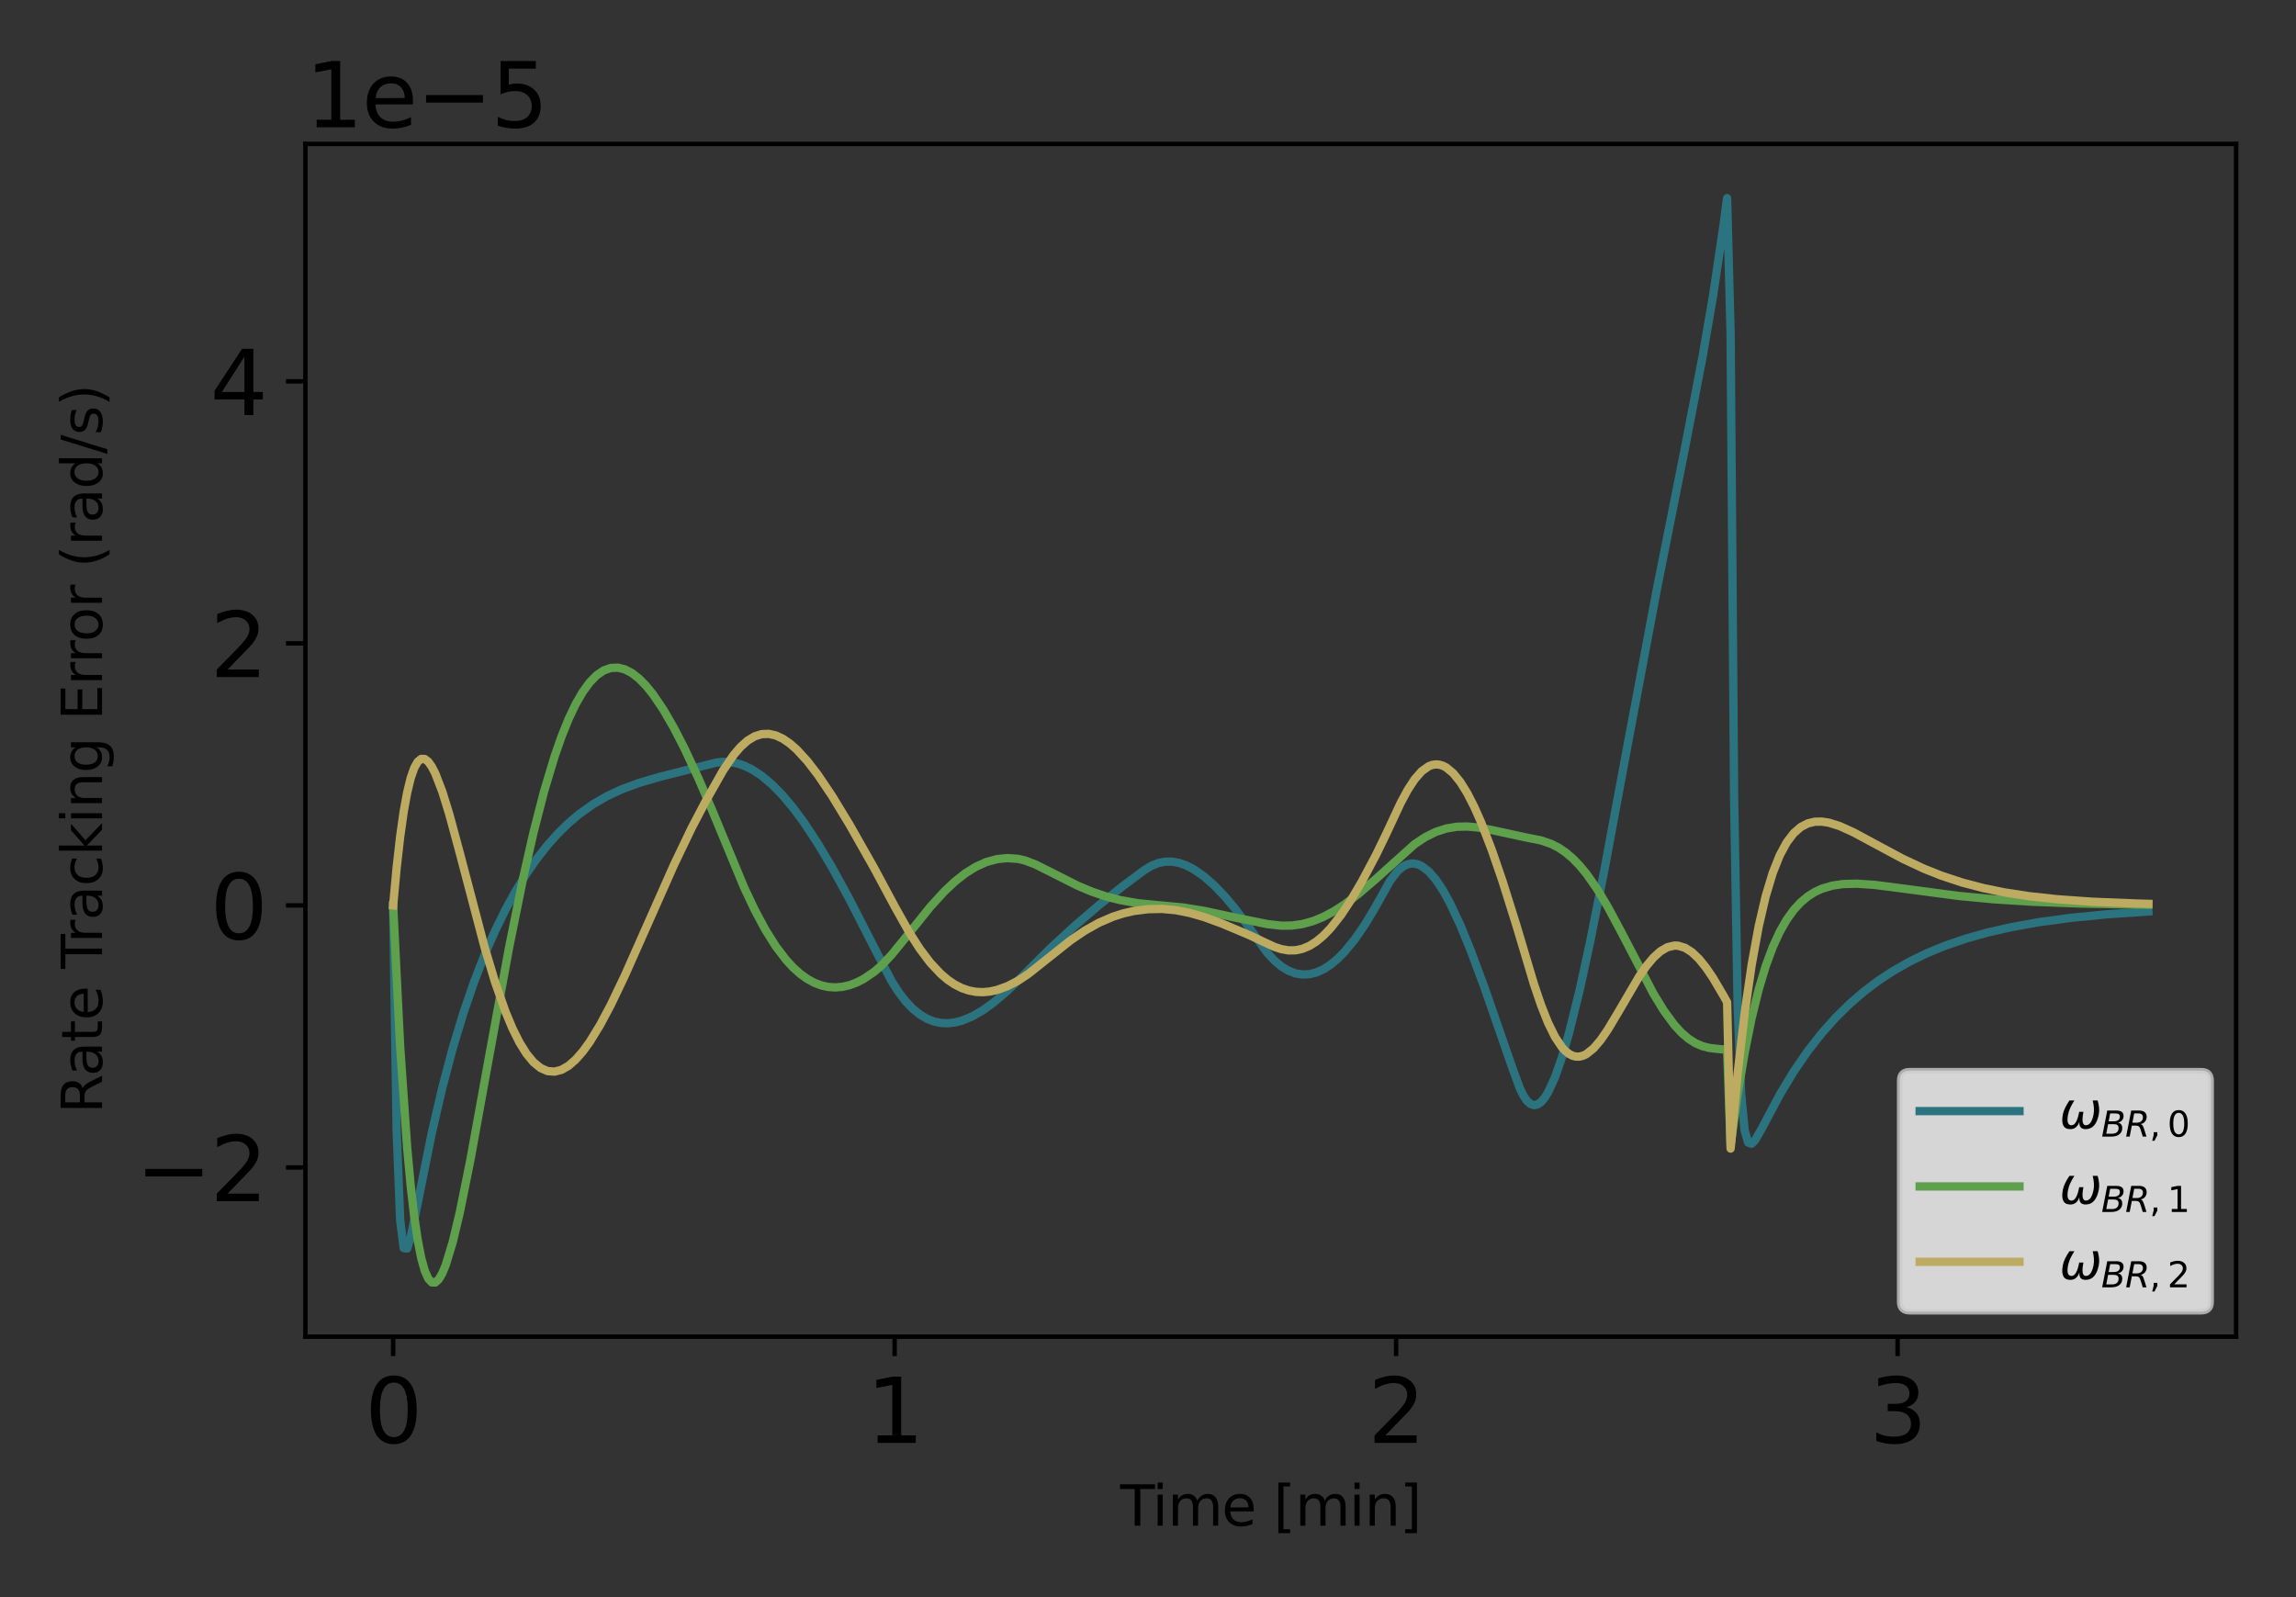 <?xml version="1.0" encoding="utf-8" standalone="no"?>
<!DOCTYPE svg PUBLIC "-//W3C//DTD SVG 1.1//EN"
  "http://www.w3.org/Graphics/SVG/1.1/DTD/svg11.dtd">
<svg xmlns:xlink="http://www.w3.org/1999/xlink" width="414pt" height="288pt" viewBox="0 0 414 288" xmlns="http://www.w3.org/2000/svg" version="1.1">
 <rect x="0" y="0" width="414" height="288" fill="#333333" stroke="none"/>
 <defs>
  <style type="text/css">*{stroke-linejoin: round; stroke-linecap: butt}</style>
 </defs>
 <g id="figure_1">
  <g id="patch_1">
   <path d="M 0 288 
L 414 288 
L 414 0 
L 0 0 
L 0 288 
z
" style="fill: none"/>
  </g>
  <g id="axes_1">
   <g id="patch_2">
    <path d="M 55.066 241.037 
L 403.2 241.037 
L 403.2 25.957 
L 55.066 25.957 
L 55.066 241.037 
z
" style="fill: none"/>
   </g>
   <g id="matplotlib.axis_1">
    <g id="xtick_1">
     <g id="line2d_1">
      <defs>
       <path id="mb328792f8e" d="M 0 0 
L 0 3.5 
" style="stroke: #000000; stroke-width: 0.8"/>
      </defs>
      <g>
       <use xlink:href="#mb328792f8e" x="70.89" y="241.037" style="stroke: #000000; stroke-width: 0.8"/>
      </g>
     </g>
     <g id="text_1">
      <!-- 0 -->
      <g transform="translate(65.8 260.194) scale(0.16 -0.16)">
       <defs>
        <path id="DejaVuSans-30" d="M 2034 4250 
Q 1547 4250 1301 3770 
Q 1056 3291 1056 2328 
Q 1056 1369 1301 889 
Q 1547 409 2034 409 
Q 2525 409 2770 889 
Q 3016 1369 3016 2328 
Q 3016 3291 2770 3770 
Q 2525 4250 2034 4250 
z
M 2034 4750 
Q 2819 4750 3233 4129 
Q 3647 3509 3647 2328 
Q 3647 1150 3233 529 
Q 2819 -91 2034 -91 
Q 1250 -91 836 529 
Q 422 1150 422 2328 
Q 422 3509 836 4129 
Q 1250 4750 2034 4750 
z
" transform="scale(0.016)"/>
       </defs>
       <use xlink:href="#DejaVuSans-30"/>
      </g>
     </g>
    </g>
    <g id="xtick_2">
     <g id="line2d_2">
      <g>
       <use xlink:href="#mb328792f8e" x="161.314" y="241.037" style="stroke: #000000; stroke-width: 0.8"/>
      </g>
     </g>
     <g id="text_2">
      <!-- 1 -->
      <g transform="translate(156.224 260.194) scale(0.16 -0.16)">
       <defs>
        <path id="DejaVuSans-31" d="M 794 531 
L 1825 531 
L 1825 4091 
L 703 3866 
L 703 4441 
L 1819 4666 
L 2450 4666 
L 2450 531 
L 3481 531 
L 3481 0 
L 794 0 
L 794 531 
z
" transform="scale(0.016)"/>
       </defs>
       <use xlink:href="#DejaVuSans-31"/>
      </g>
     </g>
    </g>
    <g id="xtick_3">
     <g id="line2d_3">
      <g>
       <use xlink:href="#mb328792f8e" x="251.739" y="241.037" style="stroke: #000000; stroke-width: 0.8"/>
      </g>
     </g>
     <g id="text_3">
      <!-- 2 -->
      <g transform="translate(246.649 260.194) scale(0.16 -0.16)">
       <defs>
        <path id="DejaVuSans-32" d="M 1228 531 
L 3431 531 
L 3431 0 
L 469 0 
L 469 531 
Q 828 903 1448 1529 
Q 2069 2156 2228 2338 
Q 2531 2678 2651 2914 
Q 2772 3150 2772 3378 
Q 2772 3750 2511 3984 
Q 2250 4219 1831 4219 
Q 1534 4219 1204 4116 
Q 875 4013 500 3803 
L 500 4441 
Q 881 4594 1212 4672 
Q 1544 4750 1819 4750 
Q 2544 4750 2975 4387 
Q 3406 4025 3406 3419 
Q 3406 3131 3298 2873 
Q 3191 2616 2906 2266 
Q 2828 2175 2409 1742 
Q 1991 1309 1228 531 
z
" transform="scale(0.016)"/>
       </defs>
       <use xlink:href="#DejaVuSans-32"/>
      </g>
     </g>
    </g>
    <g id="xtick_4">
     <g id="line2d_4">
      <g>
       <use xlink:href="#mb328792f8e" x="342.163" y="241.037" style="stroke: #000000; stroke-width: 0.8"/>
      </g>
     </g>
     <g id="text_4">
      <!-- 3 -->
      <g transform="translate(337.073 260.194) scale(0.16 -0.16)">
       <defs>
        <path id="DejaVuSans-33" d="M 2597 2516 
Q 3050 2419 3304 2112 
Q 3559 1806 3559 1356 
Q 3559 666 3084 287 
Q 2609 -91 1734 -91 
Q 1441 -91 1130 -33 
Q 819 25 488 141 
L 488 750 
Q 750 597 1062 519 
Q 1375 441 1716 441 
Q 2309 441 2620 675 
Q 2931 909 2931 1356 
Q 2931 1769 2642 2001 
Q 2353 2234 1838 2234 
L 1294 2234 
L 1294 2753 
L 1863 2753 
Q 2328 2753 2575 2939 
Q 2822 3125 2822 3475 
Q 2822 3834 2567 4026 
Q 2313 4219 1838 4219 
Q 1578 4219 1281 4162 
Q 984 4106 628 3988 
L 628 4550 
Q 988 4650 1302 4700 
Q 1616 4750 1894 4750 
Q 2613 4750 3031 4423 
Q 3450 4097 3450 3541 
Q 3450 3153 3228 2886 
Q 3006 2619 2597 2516 
z
" transform="scale(0.016)"/>
       </defs>
       <use xlink:href="#DejaVuSans-33"/>
      </g>
     </g>
    </g>
    <g id="text_5">
     <!-- Time [min] -->
     <g transform="translate(201.98 275.12) scale(0.1 -0.1)">
      <defs>
       <path id="DejaVuSans-54" d="M -19 4666 
L 3928 4666 
L 3928 4134 
L 2272 4134 
L 2272 0 
L 1638 0 
L 1638 4134 
L -19 4134 
L -19 4666 
z
" transform="scale(0.016)"/>
       <path id="DejaVuSans-69" d="M 603 3500 
L 1178 3500 
L 1178 0 
L 603 0 
L 603 3500 
z
M 603 4863 
L 1178 4863 
L 1178 4134 
L 603 4134 
L 603 4863 
z
" transform="scale(0.016)"/>
       <path id="DejaVuSans-6d" d="M 3328 2828 
Q 3544 3216 3844 3400 
Q 4144 3584 4550 3584 
Q 5097 3584 5394 3201 
Q 5691 2819 5691 2113 
L 5691 0 
L 5113 0 
L 5113 2094 
Q 5113 2597 4934 2840 
Q 4756 3084 4391 3084 
Q 3944 3084 3684 2787 
Q 3425 2491 3425 1978 
L 3425 0 
L 2847 0 
L 2847 2094 
Q 2847 2600 2669 2842 
Q 2491 3084 2119 3084 
Q 1678 3084 1418 2786 
Q 1159 2488 1159 1978 
L 1159 0 
L 581 0 
L 581 3500 
L 1159 3500 
L 1159 2956 
Q 1356 3278 1631 3431 
Q 1906 3584 2284 3584 
Q 2666 3584 2933 3390 
Q 3200 3197 3328 2828 
z
" transform="scale(0.016)"/>
       <path id="DejaVuSans-65" d="M 3597 1894 
L 3597 1613 
L 953 1613 
Q 991 1019 1311 708 
Q 1631 397 2203 397 
Q 2534 397 2845 478 
Q 3156 559 3463 722 
L 3463 178 
Q 3153 47 2828 -22 
Q 2503 -91 2169 -91 
Q 1331 -91 842 396 
Q 353 884 353 1716 
Q 353 2575 817 3079 
Q 1281 3584 2069 3584 
Q 2775 3584 3186 3129 
Q 3597 2675 3597 1894 
z
M 3022 2063 
Q 3016 2534 2758 2815 
Q 2500 3097 2075 3097 
Q 1594 3097 1305 2825 
Q 1016 2553 972 2059 
L 3022 2063 
z
" transform="scale(0.016)"/>
       <path id="DejaVuSans-20" transform="scale(0.016)"/>
       <path id="DejaVuSans-5b" d="M 550 4863 
L 1875 4863 
L 1875 4416 
L 1125 4416 
L 1125 -397 
L 1875 -397 
L 1875 -844 
L 550 -844 
L 550 4863 
z
" transform="scale(0.016)"/>
       <path id="DejaVuSans-6e" d="M 3513 2113 
L 3513 0 
L 2938 0 
L 2938 2094 
Q 2938 2591 2744 2837 
Q 2550 3084 2163 3084 
Q 1697 3084 1428 2787 
Q 1159 2491 1159 1978 
L 1159 0 
L 581 0 
L 581 3500 
L 1159 3500 
L 1159 2956 
Q 1366 3272 1645 3428 
Q 1925 3584 2291 3584 
Q 2894 3584 3203 3211 
Q 3513 2838 3513 2113 
z
" transform="scale(0.016)"/>
       <path id="DejaVuSans-5d" d="M 1947 4863 
L 1947 -844 
L 622 -844 
L 622 -397 
L 1369 -397 
L 1369 4416 
L 622 4416 
L 622 4863 
L 1947 4863 
z
" transform="scale(0.016)"/>
      </defs>
      <use xlink:href="#DejaVuSans-54"/>
      <use xlink:href="#DejaVuSans-69" x="57.959"/>
      <use xlink:href="#DejaVuSans-6d" x="85.742"/>
      <use xlink:href="#DejaVuSans-65" x="183.154"/>
      <use xlink:href="#DejaVuSans-20" x="244.678"/>
      <use xlink:href="#DejaVuSans-5b" x="276.465"/>
      <use xlink:href="#DejaVuSans-6d" x="315.479"/>
      <use xlink:href="#DejaVuSans-69" x="412.891"/>
      <use xlink:href="#DejaVuSans-6e" x="440.674"/>
      <use xlink:href="#DejaVuSans-5d" x="504.053"/>
     </g>
    </g>
   </g>
   <g id="matplotlib.axis_2">
    <g id="ytick_1">
     <g id="line2d_5">
      <defs>
       <path id="m2ba0b95f9f" d="M 0 0 
L -3.5 0 
" style="stroke: #000000; stroke-width: 0.8"/>
      </defs>
      <g>
       <use xlink:href="#m2ba0b95f9f" x="55.066" y="210.521" style="stroke: #000000; stroke-width: 0.8"/>
      </g>
     </g>
     <g id="text_6">
      <!-- −2 -->
      <g transform="translate(24.478 216.599) scale(0.16 -0.16)">
       <defs>
        <path id="DejaVuSans-2212" d="M 678 2272 
L 4684 2272 
L 4684 1741 
L 678 1741 
L 678 2272 
z
" transform="scale(0.016)"/>
       </defs>
       <use xlink:href="#DejaVuSans-2212"/>
       <use xlink:href="#DejaVuSans-32" x="83.789"/>
      </g>
     </g>
    </g>
    <g id="ytick_2">
     <g id="line2d_6">
      <g>
       <use xlink:href="#m2ba0b95f9f" x="55.066" y="163.268" style="stroke: #000000; stroke-width: 0.8"/>
      </g>
     </g>
     <g id="text_7">
      <!-- 0 -->
      <g transform="translate(37.886 169.347) scale(0.16 -0.16)">
       <use xlink:href="#DejaVuSans-30"/>
      </g>
     </g>
    </g>
    <g id="ytick_3">
     <g id="line2d_7">
      <g>
       <use xlink:href="#m2ba0b95f9f" x="55.066" y="116.016" style="stroke: #000000; stroke-width: 0.8"/>
      </g>
     </g>
     <g id="text_8">
      <!-- 2 -->
      <g transform="translate(37.886 122.094) scale(0.16 -0.16)">
       <use xlink:href="#DejaVuSans-32"/>
      </g>
     </g>
    </g>
    <g id="ytick_4">
     <g id="line2d_8">
      <g>
       <use xlink:href="#m2ba0b95f9f" x="55.066" y="68.763" style="stroke: #000000; stroke-width: 0.8"/>
      </g>
     </g>
     <g id="text_9">
      <!-- 4 -->
      <g transform="translate(37.886 74.842) scale(0.16 -0.16)">
       <defs>
        <path id="DejaVuSans-34" d="M 2419 4116 
L 825 1625 
L 2419 1625 
L 2419 4116 
z
M 2253 4666 
L 3047 4666 
L 3047 1625 
L 3713 1625 
L 3713 1100 
L 3047 1100 
L 3047 0 
L 2419 0 
L 2419 1100 
L 313 1100 
L 313 1709 
L 2253 4666 
z
" transform="scale(0.016)"/>
       </defs>
       <use xlink:href="#DejaVuSans-34"/>
      </g>
     </g>
    </g>
    <g id="text_10">
     <!-- Rate Tracking Error (rad/s)  -->
     <g transform="translate(18.398 200.798) rotate(-90) scale(0.1 -0.1)">
      <defs>
       <path id="DejaVuSans-52" d="M 2841 2188 
Q 3044 2119 3236 1894 
Q 3428 1669 3622 1275 
L 4263 0 
L 3584 0 
L 2988 1197 
Q 2756 1666 2539 1819 
Q 2322 1972 1947 1972 
L 1259 1972 
L 1259 0 
L 628 0 
L 628 4666 
L 2053 4666 
Q 2853 4666 3247 4331 
Q 3641 3997 3641 3322 
Q 3641 2881 3436 2590 
Q 3231 2300 2841 2188 
z
M 1259 4147 
L 1259 2491 
L 2053 2491 
Q 2509 2491 2742 2702 
Q 2975 2913 2975 3322 
Q 2975 3731 2742 3939 
Q 2509 4147 2053 4147 
L 1259 4147 
z
" transform="scale(0.016)"/>
       <path id="DejaVuSans-61" d="M 2194 1759 
Q 1497 1759 1228 1600 
Q 959 1441 959 1056 
Q 959 750 1161 570 
Q 1363 391 1709 391 
Q 2188 391 2477 730 
Q 2766 1069 2766 1631 
L 2766 1759 
L 2194 1759 
z
M 3341 1997 
L 3341 0 
L 2766 0 
L 2766 531 
Q 2569 213 2275 61 
Q 1981 -91 1556 -91 
Q 1019 -91 701 211 
Q 384 513 384 1019 
Q 384 1609 779 1909 
Q 1175 2209 1959 2209 
L 2766 2209 
L 2766 2266 
Q 2766 2663 2505 2880 
Q 2244 3097 1772 3097 
Q 1472 3097 1187 3025 
Q 903 2953 641 2809 
L 641 3341 
Q 956 3463 1253 3523 
Q 1550 3584 1831 3584 
Q 2591 3584 2966 3190 
Q 3341 2797 3341 1997 
z
" transform="scale(0.016)"/>
       <path id="DejaVuSans-74" d="M 1172 4494 
L 1172 3500 
L 2356 3500 
L 2356 3053 
L 1172 3053 
L 1172 1153 
Q 1172 725 1289 603 
Q 1406 481 1766 481 
L 2356 481 
L 2356 0 
L 1766 0 
Q 1100 0 847 248 
Q 594 497 594 1153 
L 594 3053 
L 172 3053 
L 172 3500 
L 594 3500 
L 594 4494 
L 1172 4494 
z
" transform="scale(0.016)"/>
       <path id="DejaVuSans-72" d="M 2631 2963 
Q 2534 3019 2420 3045 
Q 2306 3072 2169 3072 
Q 1681 3072 1420 2755 
Q 1159 2438 1159 1844 
L 1159 0 
L 581 0 
L 581 3500 
L 1159 3500 
L 1159 2956 
Q 1341 3275 1631 3429 
Q 1922 3584 2338 3584 
Q 2397 3584 2469 3576 
Q 2541 3569 2628 3553 
L 2631 2963 
z
" transform="scale(0.016)"/>
       <path id="DejaVuSans-63" d="M 3122 3366 
L 3122 2828 
Q 2878 2963 2633 3030 
Q 2388 3097 2138 3097 
Q 1578 3097 1268 2742 
Q 959 2388 959 1747 
Q 959 1106 1268 751 
Q 1578 397 2138 397 
Q 2388 397 2633 464 
Q 2878 531 3122 666 
L 3122 134 
Q 2881 22 2623 -34 
Q 2366 -91 2075 -91 
Q 1284 -91 818 406 
Q 353 903 353 1747 
Q 353 2603 823 3093 
Q 1294 3584 2113 3584 
Q 2378 3584 2631 3529 
Q 2884 3475 3122 3366 
z
" transform="scale(0.016)"/>
       <path id="DejaVuSans-6b" d="M 581 4863 
L 1159 4863 
L 1159 1991 
L 2875 3500 
L 3609 3500 
L 1753 1863 
L 3688 0 
L 2938 0 
L 1159 1709 
L 1159 0 
L 581 0 
L 581 4863 
z
" transform="scale(0.016)"/>
       <path id="DejaVuSans-67" d="M 2906 1791 
Q 2906 2416 2648 2759 
Q 2391 3103 1925 3103 
Q 1463 3103 1205 2759 
Q 947 2416 947 1791 
Q 947 1169 1205 825 
Q 1463 481 1925 481 
Q 2391 481 2648 825 
Q 2906 1169 2906 1791 
z
M 3481 434 
Q 3481 -459 3084 -895 
Q 2688 -1331 1869 -1331 
Q 1566 -1331 1297 -1286 
Q 1028 -1241 775 -1147 
L 775 -588 
Q 1028 -725 1275 -790 
Q 1522 -856 1778 -856 
Q 2344 -856 2625 -561 
Q 2906 -266 2906 331 
L 2906 616 
Q 2728 306 2450 153 
Q 2172 0 1784 0 
Q 1141 0 747 490 
Q 353 981 353 1791 
Q 353 2603 747 3093 
Q 1141 3584 1784 3584 
Q 2172 3584 2450 3431 
Q 2728 3278 2906 2969 
L 2906 3500 
L 3481 3500 
L 3481 434 
z
" transform="scale(0.016)"/>
       <path id="DejaVuSans-45" d="M 628 4666 
L 3578 4666 
L 3578 4134 
L 1259 4134 
L 1259 2753 
L 3481 2753 
L 3481 2222 
L 1259 2222 
L 1259 531 
L 3634 531 
L 3634 0 
L 628 0 
L 628 4666 
z
" transform="scale(0.016)"/>
       <path id="DejaVuSans-6f" d="M 1959 3097 
Q 1497 3097 1228 2736 
Q 959 2375 959 1747 
Q 959 1119 1226 758 
Q 1494 397 1959 397 
Q 2419 397 2687 759 
Q 2956 1122 2956 1747 
Q 2956 2369 2687 2733 
Q 2419 3097 1959 3097 
z
M 1959 3584 
Q 2709 3584 3137 3096 
Q 3566 2609 3566 1747 
Q 3566 888 3137 398 
Q 2709 -91 1959 -91 
Q 1206 -91 779 398 
Q 353 888 353 1747 
Q 353 2609 779 3096 
Q 1206 3584 1959 3584 
z
" transform="scale(0.016)"/>
       <path id="DejaVuSans-28" d="M 1984 4856 
Q 1566 4138 1362 3434 
Q 1159 2731 1159 2009 
Q 1159 1288 1364 580 
Q 1569 -128 1984 -844 
L 1484 -844 
Q 1016 -109 783 600 
Q 550 1309 550 2009 
Q 550 2706 781 3412 
Q 1013 4119 1484 4856 
L 1984 4856 
z
" transform="scale(0.016)"/>
       <path id="DejaVuSans-64" d="M 2906 2969 
L 2906 4863 
L 3481 4863 
L 3481 0 
L 2906 0 
L 2906 525 
Q 2725 213 2448 61 
Q 2172 -91 1784 -91 
Q 1150 -91 751 415 
Q 353 922 353 1747 
Q 353 2572 751 3078 
Q 1150 3584 1784 3584 
Q 2172 3584 2448 3432 
Q 2725 3281 2906 2969 
z
M 947 1747 
Q 947 1113 1208 752 
Q 1469 391 1925 391 
Q 2381 391 2643 752 
Q 2906 1113 2906 1747 
Q 2906 2381 2643 2742 
Q 2381 3103 1925 3103 
Q 1469 3103 1208 2742 
Q 947 2381 947 1747 
z
" transform="scale(0.016)"/>
       <path id="DejaVuSans-2f" d="M 1625 4666 
L 2156 4666 
L 531 -594 
L 0 -594 
L 1625 4666 
z
" transform="scale(0.016)"/>
       <path id="DejaVuSans-73" d="M 2834 3397 
L 2834 2853 
Q 2591 2978 2328 3040 
Q 2066 3103 1784 3103 
Q 1356 3103 1142 2972 
Q 928 2841 928 2578 
Q 928 2378 1081 2264 
Q 1234 2150 1697 2047 
L 1894 2003 
Q 2506 1872 2764 1633 
Q 3022 1394 3022 966 
Q 3022 478 2636 193 
Q 2250 -91 1575 -91 
Q 1294 -91 989 -36 
Q 684 19 347 128 
L 347 722 
Q 666 556 975 473 
Q 1284 391 1588 391 
Q 1994 391 2212 530 
Q 2431 669 2431 922 
Q 2431 1156 2273 1281 
Q 2116 1406 1581 1522 
L 1381 1569 
Q 847 1681 609 1914 
Q 372 2147 372 2553 
Q 372 3047 722 3315 
Q 1072 3584 1716 3584 
Q 2034 3584 2315 3537 
Q 2597 3491 2834 3397 
z
" transform="scale(0.016)"/>
       <path id="DejaVuSans-29" d="M 513 4856 
L 1013 4856 
Q 1481 4119 1714 3412 
Q 1947 2706 1947 2009 
Q 1947 1309 1714 600 
Q 1481 -109 1013 -844 
L 513 -844 
Q 928 -128 1133 580 
Q 1338 1288 1338 2009 
Q 1338 2731 1133 3434 
Q 928 4138 513 4856 
z
" transform="scale(0.016)"/>
      </defs>
      <use xlink:href="#DejaVuSans-52"/>
      <use xlink:href="#DejaVuSans-61" x="67.232"/>
      <use xlink:href="#DejaVuSans-74" x="128.512"/>
      <use xlink:href="#DejaVuSans-65" x="167.721"/>
      <use xlink:href="#DejaVuSans-20" x="229.244"/>
      <use xlink:href="#DejaVuSans-54" x="261.031"/>
      <use xlink:href="#DejaVuSans-72" x="307.365"/>
      <use xlink:href="#DejaVuSans-61" x="348.479"/>
      <use xlink:href="#DejaVuSans-63" x="409.758"/>
      <use xlink:href="#DejaVuSans-6b" x="464.738"/>
      <use xlink:href="#DejaVuSans-69" x="522.648"/>
      <use xlink:href="#DejaVuSans-6e" x="550.432"/>
      <use xlink:href="#DejaVuSans-67" x="613.811"/>
      <use xlink:href="#DejaVuSans-20" x="677.287"/>
      <use xlink:href="#DejaVuSans-45" x="709.074"/>
      <use xlink:href="#DejaVuSans-72" x="772.258"/>
      <use xlink:href="#DejaVuSans-72" x="811.621"/>
      <use xlink:href="#DejaVuSans-6f" x="850.484"/>
      <use xlink:href="#DejaVuSans-72" x="911.666"/>
      <use xlink:href="#DejaVuSans-20" x="952.779"/>
      <use xlink:href="#DejaVuSans-28" x="984.566"/>
      <use xlink:href="#DejaVuSans-72" x="1023.58"/>
      <use xlink:href="#DejaVuSans-61" x="1064.693"/>
      <use xlink:href="#DejaVuSans-64" x="1125.973"/>
      <use xlink:href="#DejaVuSans-2f" x="1189.449"/>
      <use xlink:href="#DejaVuSans-73" x="1223.141"/>
      <use xlink:href="#DejaVuSans-29" x="1275.24"/>
      <use xlink:href="#DejaVuSans-20" x="1314.254"/>
     </g>
    </g>
    <g id="text_11">
     <!-- 1e−5 -->
     <g transform="translate(55.066 22.957) scale(0.16 -0.16)">
      <defs>
       <path id="DejaVuSans-35" d="M 691 4666 
L 3169 4666 
L 3169 4134 
L 1269 4134 
L 1269 2991 
Q 1406 3038 1543 3061 
Q 1681 3084 1819 3084 
Q 2600 3084 3056 2656 
Q 3513 2228 3513 1497 
Q 3513 744 3044 326 
Q 2575 -91 1722 -91 
Q 1428 -91 1123 -41 
Q 819 9 494 109 
L 494 744 
Q 775 591 1075 516 
Q 1375 441 1709 441 
Q 2250 441 2565 725 
Q 2881 1009 2881 1497 
Q 2881 1984 2565 2268 
Q 2250 2553 1709 2553 
Q 1456 2553 1204 2497 
Q 953 2441 691 2322 
L 691 4666 
z
" transform="scale(0.016)"/>
      </defs>
      <use xlink:href="#DejaVuSans-31"/>
      <use xlink:href="#DejaVuSans-65" x="63.623"/>
      <use xlink:href="#DejaVuSans-2212" x="125.146"/>
      <use xlink:href="#DejaVuSans-35" x="208.936"/>
     </g>
    </g>
   </g>
   <g id="line2d_9">
    <path d="M 70.89 163.268 
L 71.523 203.91 
L 72.156 220.017 
L 72.789 225.05 
L 73.422 225.144 
L 74.055 223.091 
L 75.321 216.928 
L 77.853 204.331 
L 79.752 196.137 
L 81.65 188.978 
L 83.549 182.697 
L 85.448 177.162 
L 87.347 172.261 
L 89.246 167.908 
L 91.145 164.034 
L 93.044 160.584 
L 94.943 157.514 
L 96.842 154.789 
L 98.741 152.38 
L 100.64 150.261 
L 102.538 148.41 
L 104.437 146.804 
L 106.969 145.003 
L 109.501 143.542 
L 112.033 142.362 
L 115.198 141.191 
L 118.996 140.078 
L 129.123 137.517 
L 130.389 137.376 
L 131.655 137.42 
L 132.921 137.654 
L 134.187 138.074 
L 135.453 138.675 
L 137.352 139.903 
L 139.251 141.504 
L 141.15 143.453 
L 143.049 145.725 
L 144.948 148.294 
L 147.479 152.134 
L 150.011 156.382 
L 153.176 162.156 
L 157.607 170.823 
L 160.772 176.933 
L 162.038 178.912 
L 163.304 180.557 
L 164.57 181.887 
L 165.836 182.922 
L 167.102 183.682 
L 168.368 184.189 
L 169.633 184.46 
L 170.899 184.517 
L 172.165 184.375 
L 173.431 184.053 
L 175.33 183.269 
L 177.229 182.17 
L 179.128 180.804 
L 181.66 178.645 
L 184.192 176.188 
L 189.256 171.132 
L 193.686 167.053 
L 198.117 163.257 
L 202.548 159.723 
L 206.346 156.895 
L 207.612 156.129 
L 208.878 155.62 
L 210.144 155.376 
L 211.41 155.383 
L 212.676 155.622 
L 213.941 156.076 
L 215.207 156.728 
L 217.106 158.042 
L 219.005 159.718 
L 220.904 161.71 
L 222.803 163.981 
L 225.335 167.379 
L 228.5 171.811 
L 229.766 173.186 
L 231.032 174.256 
L 232.298 175.029 
L 233.564 175.516 
L 234.83 175.727 
L 236.095 175.67 
L 237.361 175.355 
L 238.627 174.788 
L 239.893 173.977 
L 241.159 172.929 
L 242.425 171.653 
L 244.324 169.332 
L 246.223 166.554 
L 248.122 163.366 
L 250.654 158.83 
L 251.92 157.174 
L 252.553 156.579 
L 253.186 156.14 
L 253.819 155.855 
L 254.452 155.721 
L 255.085 155.732 
L 255.718 155.885 
L 256.351 156.175 
L 257.617 157.144 
L 258.882 158.597 
L 260.148 160.489 
L 261.414 162.77 
L 263.313 166.815 
L 265.212 171.454 
L 267.744 178.282 
L 272.808 192.874 
L 274.074 196.312 
L 274.707 197.596 
L 275.34 198.518 
L 275.973 199.078 
L 276.606 199.285 
L 277.239 199.158 
L 277.872 198.716 
L 278.505 197.981 
L 279.138 196.973 
L 280.404 194.212 
L 281.669 190.581 
L 282.935 186.211 
L 284.834 178.525 
L 286.733 169.788 
L 289.265 157.011 
L 293.696 133.177 
L 298.76 106.229 
L 303.823 80.776 
L 306.988 64.371 
L 308.887 53.339 
L 310.786 40.548 
L 311.419 35.734 
L 312.052 60.202 
L 312.685 143.879 
L 313.318 181.172 
L 313.951 197.326 
L 314.584 203.862 
L 315.217 206.036 
L 315.85 206.245 
L 316.483 205.582 
L 317.749 203.365 
L 320.914 197.406 
L 323.446 193.207 
L 325.977 189.523 
L 328.509 186.292 
L 331.041 183.458 
L 333.573 180.974 
L 336.105 178.795 
L 338.637 176.884 
L 341.169 175.208 
L 344.334 173.401 
L 347.498 171.867 
L 350.663 170.565 
L 354.461 169.26 
L 358.259 168.189 
L 362.69 167.179 
L 367.754 166.275 
L 373.45 165.506 
L 379.78 164.88 
L 387.376 164.355 
L 387.376 164.355 
" clip-path="url(#p34494be0c9)" style="fill: none; stroke: #2b737e; stroke-width: 1.5; stroke-linecap: square"/>
   </g>
   <g id="line2d_10">
    <path d="M 70.89 163.268 
L 72.156 188.803 
L 73.422 207.034 
L 74.055 213.848 
L 74.688 219.334 
L 75.321 223.629 
L 75.954 226.857 
L 76.587 229.135 
L 77.22 230.565 
L 77.853 231.245 
L 78.486 231.261 
L 79.119 230.691 
L 79.752 229.608 
L 80.384 228.078 
L 81.65 223.907 
L 82.916 218.588 
L 84.815 209.179 
L 87.98 191.717 
L 91.778 170.941 
L 94.31 158.428 
L 96.209 150.066 
L 98.108 142.696 
L 100.007 136.378 
L 101.273 132.763 
L 102.538 129.628 
L 103.804 126.969 
L 105.07 124.778 
L 106.336 123.045 
L 107.602 121.757 
L 108.868 120.897 
L 110.134 120.448 
L 111.4 120.39 
L 112.666 120.702 
L 113.932 121.361 
L 115.198 122.345 
L 116.464 123.629 
L 117.73 125.188 
L 119.629 127.993 
L 121.528 131.282 
L 123.427 134.976 
L 125.958 140.405 
L 128.49 146.296 
L 134.187 160.058 
L 136.086 164.076 
L 137.985 167.62 
L 139.884 170.644 
L 141.783 173.133 
L 143.049 174.496 
L 144.315 175.628 
L 145.581 176.534 
L 146.847 177.223 
L 148.112 177.701 
L 149.378 177.977 
L 150.644 178.057 
L 151.91 177.947 
L 153.176 177.655 
L 154.442 177.184 
L 155.708 176.539 
L 157.607 175.252 
L 158.873 174.174 
L 160.772 172.16 
L 163.304 169.054 
L 167.735 163.541 
L 170.266 160.766 
L 172.165 158.977 
L 174.064 157.479 
L 175.963 156.297 
L 177.862 155.443 
L 179.761 154.923 
L 181.66 154.736 
L 183.559 154.875 
L 184.825 155.166 
L 186.724 155.892 
L 189.889 157.478 
L 194.319 159.712 
L 196.851 160.778 
L 199.383 161.64 
L 201.915 162.296 
L 205.08 162.862 
L 208.245 163.171 
L 213.309 163.639 
L 217.106 164.255 
L 222.803 165.48 
L 228.5 166.633 
L 231.032 166.921 
L 232.931 166.898 
L 234.83 166.631 
L 236.728 166.107 
L 238.627 165.331 
L 240.526 164.319 
L 242.425 163.095 
L 244.957 161.186 
L 248.122 158.471 
L 255.085 152.22 
L 256.984 150.959 
L 258.882 150.018 
L 260.781 149.4 
L 262.68 149.087 
L 264.579 149.041 
L 266.478 149.213 
L 269.01 149.679 
L 275.34 151.05 
L 277.872 151.549 
L 279.771 152.208 
L 281.036 152.858 
L 282.302 153.709 
L 283.568 154.782 
L 284.834 156.086 
L 286.1 157.623 
L 287.999 160.347 
L 289.898 163.514 
L 292.43 168.24 
L 298.127 179.165 
L 300.026 182.269 
L 301.925 184.845 
L 303.19 186.221 
L 304.456 187.308 
L 305.722 188.112 
L 306.988 188.654 
L 308.254 188.975 
L 310.153 189.189 
L 311.419 189.288 
L 312.052 206.535 
L 313.318 197.391 
L 314.584 189.812 
L 315.85 183.555 
L 317.116 178.412 
L 318.382 174.206 
L 319.648 170.787 
L 320.914 168.027 
L 322.18 165.818 
L 323.446 164.067 
L 324.712 162.696 
L 325.977 161.64 
L 327.243 160.843 
L 328.509 160.258 
L 330.408 159.696 
L 332.307 159.417 
L 334.839 159.35 
L 338.004 159.566 
L 343.068 160.218 
L 353.195 161.562 
L 359.525 162.161 
L 366.488 162.605 
L 375.349 162.936 
L 387.376 163.144 
L 387.376 163.144 
" clip-path="url(#p34494be0c9)" style="fill: none; stroke: #5ea04b; stroke-width: 1.5; stroke-linecap: square"/>
   </g>
   <g id="line2d_11">
    <path d="M 70.89 163.268 
L 71.523 156.439 
L 72.156 150.852 
L 72.789 146.376 
L 73.422 142.893 
L 74.055 140.294 
L 74.688 138.48 
L 75.321 137.358 
L 75.954 136.846 
L 76.587 136.867 
L 77.22 137.353 
L 77.853 138.239 
L 78.486 139.469 
L 79.752 142.754 
L 81.017 146.844 
L 82.916 153.852 
L 87.347 170.694 
L 89.246 177.026 
L 91.145 182.438 
L 92.411 185.463 
L 93.677 187.996 
L 94.943 190.026 
L 96.209 191.554 
L 97.475 192.587 
L 98.741 193.143 
L 100.007 193.24 
L 101.273 192.907 
L 102.538 192.171 
L 103.804 191.065 
L 105.07 189.623 
L 106.336 187.881 
L 108.235 184.782 
L 110.134 181.211 
L 112.666 175.917 
L 116.464 167.362 
L 121.528 155.953 
L 124.692 149.346 
L 127.224 144.517 
L 130.389 138.925 
L 132.288 136.132 
L 133.554 134.66 
L 134.82 133.537 
L 136.086 132.778 
L 137.352 132.381 
L 138.618 132.333 
L 139.884 132.616 
L 141.15 133.204 
L 142.416 134.07 
L 143.682 135.184 
L 145.581 137.256 
L 147.479 139.725 
L 150.011 143.484 
L 153.176 148.692 
L 157.607 156.506 
L 161.405 163.587 
L 163.937 168.101 
L 165.836 171.072 
L 167.735 173.589 
L 169.633 175.614 
L 170.899 176.686 
L 172.165 177.538 
L 173.431 178.178 
L 174.697 178.613 
L 175.963 178.853 
L 177.229 178.91 
L 178.495 178.794 
L 179.761 178.519 
L 181.66 177.832 
L 183.559 176.854 
L 185.458 175.59 
L 188.623 173.071 
L 193.053 169.557 
L 195.585 167.835 
L 198.117 166.413 
L 200.649 165.316 
L 202.548 164.706 
L 204.447 164.273 
L 206.979 163.948 
L 209.511 163.894 
L 212.043 164.131 
L 214.574 164.637 
L 217.106 165.368 
L 220.271 166.517 
L 225.335 168.652 
L 227.867 169.856 
L 229.766 170.733 
L 231.032 171.151 
L 232.298 171.374 
L 233.564 171.364 
L 234.83 171.101 
L 236.095 170.573 
L 237.361 169.777 
L 238.627 168.72 
L 239.893 167.412 
L 241.792 165.015 
L 243.691 162.156 
L 245.59 158.915 
L 248.122 154.151 
L 250.021 150.236 
L 252.553 144.81 
L 253.819 142.456 
L 255.085 140.517 
L 256.351 139.075 
L 257.617 138.175 
L 258.25 137.937 
L 258.882 137.84 
L 259.515 137.886 
L 260.148 138.072 
L 260.781 138.397 
L 262.047 139.449 
L 263.313 141.014 
L 264.579 143.055 
L 265.845 145.532 
L 267.111 148.399 
L 269.01 153.326 
L 270.909 158.854 
L 273.441 166.909 
L 276.606 177.508 
L 277.872 181.242 
L 279.138 184.441 
L 280.404 187.007 
L 281.669 188.885 
L 282.302 189.559 
L 282.935 190.056 
L 283.568 190.379 
L 284.201 190.533 
L 284.834 190.524 
L 285.467 190.358 
L 286.1 190.045 
L 287.366 189.018 
L 288.632 187.533 
L 289.898 185.695 
L 291.797 182.518 
L 295.595 176.035 
L 296.861 174.209 
L 298.127 172.691 
L 299.393 171.542 
L 300.659 170.806 
L 301.925 170.51 
L 302.558 170.531 
L 303.823 170.907 
L 305.089 171.714 
L 306.355 172.923 
L 307.621 174.49 
L 308.887 176.358 
L 310.786 179.577 
L 311.419 180.72 
L 312.052 207.115 
L 313.318 193.618 
L 314.584 182.713 
L 315.85 173.974 
L 317.116 167.038 
L 318.382 161.601 
L 319.648 157.404 
L 320.914 154.228 
L 322.18 151.889 
L 323.446 150.234 
L 324.712 149.133 
L 325.977 148.477 
L 327.243 148.176 
L 328.509 148.155 
L 329.775 148.351 
L 331.674 148.944 
L 334.206 150.088 
L 338.004 152.134 
L 343.068 154.849 
L 346.866 156.629 
L 350.03 157.893 
L 353.828 159.148 
L 357.626 160.145 
L 361.424 160.922 
L 365.855 161.604 
L 370.918 162.155 
L 377.248 162.603 
L 385.477 162.933 
L 387.376 162.983 
L 387.376 162.983 
" clip-path="url(#p34494be0c9)" style="fill: none; stroke: #bdab62; stroke-width: 1.5; stroke-linecap: square"/>
   </g>
   <g id="patch_3">
    <path d="M 55.066 241.037 
L 55.066 25.957 
" style="fill: none; stroke: #000000; stroke-width: 0.8; stroke-linejoin: miter; stroke-linecap: square"/>
   </g>
   <g id="patch_4">
    <path d="M 403.2 241.037 
L 403.2 25.957 
" style="fill: none; stroke: #000000; stroke-width: 0.8; stroke-linejoin: miter; stroke-linecap: square"/>
   </g>
   <g id="patch_5">
    <path d="M 55.066 241.037 
L 403.2 241.037 
" style="fill: none; stroke: #000000; stroke-width: 0.8; stroke-linejoin: miter; stroke-linecap: square"/>
   </g>
   <g id="patch_6">
    <path d="M 55.066 25.957 
L 403.2 25.957 
" style="fill: none; stroke: #000000; stroke-width: 0.8; stroke-linejoin: miter; stroke-linecap: square"/>
   </g>
   <g id="legend_1">
    <g id="patch_7">
     <path d="M 344.34 236.537 
L 396.9 236.537 
Q 398.7 236.537 398.7 234.737 
L 398.7 194.871 
Q 398.7 193.071 396.9 193.071 
L 344.34 193.071 
Q 342.54 193.071 342.54 194.871 
L 342.54 234.737 
Q 342.54 236.537 344.34 236.537 
z
" style="fill: #ffffff; opacity: 0.8; stroke: #cccccc; stroke-linejoin: miter"/>
    </g>
    <g id="line2d_12">
     <path d="M 346.14 200.36 
L 355.14 200.36 
L 364.14 200.36 
" style="fill: none; stroke: #2b737e; stroke-width: 1.5; stroke-linecap: square"/>
    </g>
    <g id="text_12">
     <!-- $\omega_{BR,0}$ -->
     <g transform="translate(371.34 203.51) scale(0.09 -0.09)">
      <defs>
       <path id="DejaVuSans-Oblique-3c9" d="M 1369 -91 
Q 72 -91 434 1766 
Q 575 2500 1256 3500 
L 1875 3500 
Q 1231 2500 1088 1750 
Q 819 397 1519 397 
Q 2166 397 2478 2078 
L 3009 2078 
Q 2669 388 3316 397 
Q 4013 403 4275 1750 
Q 4419 2500 4169 3500 
L 4788 3500 
Q 5075 2500 4934 1766 
Q 4578 -94 3278 -91 
Q 2428 -88 2503 844 
Q 2194 -91 1369 -91 
z
" transform="scale(0.016)"/>
       <path id="DejaVuSans-Oblique-42" d="M 1081 4666 
L 2694 4666 
Q 3350 4666 3675 4422 
Q 4000 4178 4000 3688 
Q 4000 3238 3720 2911 
Q 3441 2584 2988 2516 
Q 3375 2428 3569 2181 
Q 3763 1934 3763 1522 
Q 3763 819 3242 409 
Q 2722 0 1819 0 
L 172 0 
L 1081 4666 
z
M 1234 2228 
L 903 519 
L 1919 519 
Q 2491 519 2800 781 
Q 3109 1044 3109 1522 
Q 3109 1891 2904 2059 
Q 2700 2228 2247 2228 
L 1234 2228 
z
M 1606 4147 
L 1331 2741 
L 2272 2741 
Q 2775 2741 3058 2959 
Q 3341 3178 3341 3566 
Q 3341 3869 3150 4008 
Q 2959 4147 2541 4147 
L 1606 4147 
z
" transform="scale(0.016)"/>
       <path id="DejaVuSans-Oblique-52" d="M 1613 4147 
L 1294 2491 
L 2106 2491 
Q 2584 2491 2879 2755 
Q 3175 3019 3175 3444 
Q 3175 3784 2976 3965 
Q 2778 4147 2406 4147 
L 1613 4147 
z
M 2772 2241 
Q 2972 2194 3105 2009 
Q 3238 1825 3413 1275 
L 3809 0 
L 3144 0 
L 2778 1197 
Q 2638 1659 2453 1815 
Q 2269 1972 1888 1972 
L 1191 1972 
L 806 0 
L 172 0 
L 1081 4666 
L 2503 4666 
Q 3150 4666 3495 4373 
Q 3841 4081 3841 3531 
Q 3841 3044 3547 2687 
Q 3253 2331 2772 2241 
z
" transform="scale(0.016)"/>
       <path id="DejaVuSans-2c" d="M 750 794 
L 1409 794 
L 1409 256 
L 897 -744 
L 494 -744 
L 750 256 
L 750 794 
z
" transform="scale(0.016)"/>
      </defs>
      <use xlink:href="#DejaVuSans-Oblique-3c9" transform="translate(0 0.312)"/>
      <use xlink:href="#DejaVuSans-Oblique-42" transform="translate(83.74 -16.094) scale(0.7)"/>
      <use xlink:href="#DejaVuSans-Oblique-52" transform="translate(131.763 -16.094) scale(0.7)"/>
      <use xlink:href="#DejaVuSans-2c" transform="translate(180.4 -16.094) scale(0.7)"/>
      <use xlink:href="#DejaVuSans-30" transform="translate(216.289 -16.094) scale(0.7)"/>
     </g>
    </g>
    <g id="line2d_13">
     <path d="M 346.14 213.948 
L 355.14 213.948 
L 364.14 213.948 
" style="fill: none; stroke: #5ea04b; stroke-width: 1.5; stroke-linecap: square"/>
    </g>
    <g id="text_13">
     <!-- $\omega_{BR,1}$ -->
     <g transform="translate(371.34 217.098) scale(0.09 -0.09)">
      <use xlink:href="#DejaVuSans-Oblique-3c9" transform="translate(0 0.312)"/>
      <use xlink:href="#DejaVuSans-Oblique-42" transform="translate(83.74 -16.094) scale(0.7)"/>
      <use xlink:href="#DejaVuSans-Oblique-52" transform="translate(131.763 -16.094) scale(0.7)"/>
      <use xlink:href="#DejaVuSans-2c" transform="translate(180.4 -16.094) scale(0.7)"/>
      <use xlink:href="#DejaVuSans-31" transform="translate(216.289 -16.094) scale(0.7)"/>
     </g>
    </g>
    <g id="line2d_14">
     <path d="M 346.14 227.537 
L 355.14 227.537 
L 364.14 227.537 
" style="fill: none; stroke: #bdab62; stroke-width: 1.5; stroke-linecap: square"/>
    </g>
    <g id="text_14">
     <!-- $\omega_{BR,2}$ -->
     <g transform="translate(371.34 230.687) scale(0.09 -0.09)">
      <use xlink:href="#DejaVuSans-Oblique-3c9" transform="translate(0 0.312)"/>
      <use xlink:href="#DejaVuSans-Oblique-42" transform="translate(83.74 -16.094) scale(0.7)"/>
      <use xlink:href="#DejaVuSans-Oblique-52" transform="translate(131.763 -16.094) scale(0.7)"/>
      <use xlink:href="#DejaVuSans-2c" transform="translate(180.4 -16.094) scale(0.7)"/>
      <use xlink:href="#DejaVuSans-32" transform="translate(216.289 -16.094) scale(0.7)"/>
     </g>
    </g>
   </g>
  </g>
 </g>
 <defs>
  <clipPath id="p34494be0c9">
   <rect x="55.066" y="25.957" width="348.134" height="215.079"/>
  </clipPath>
 </defs>
</svg>
